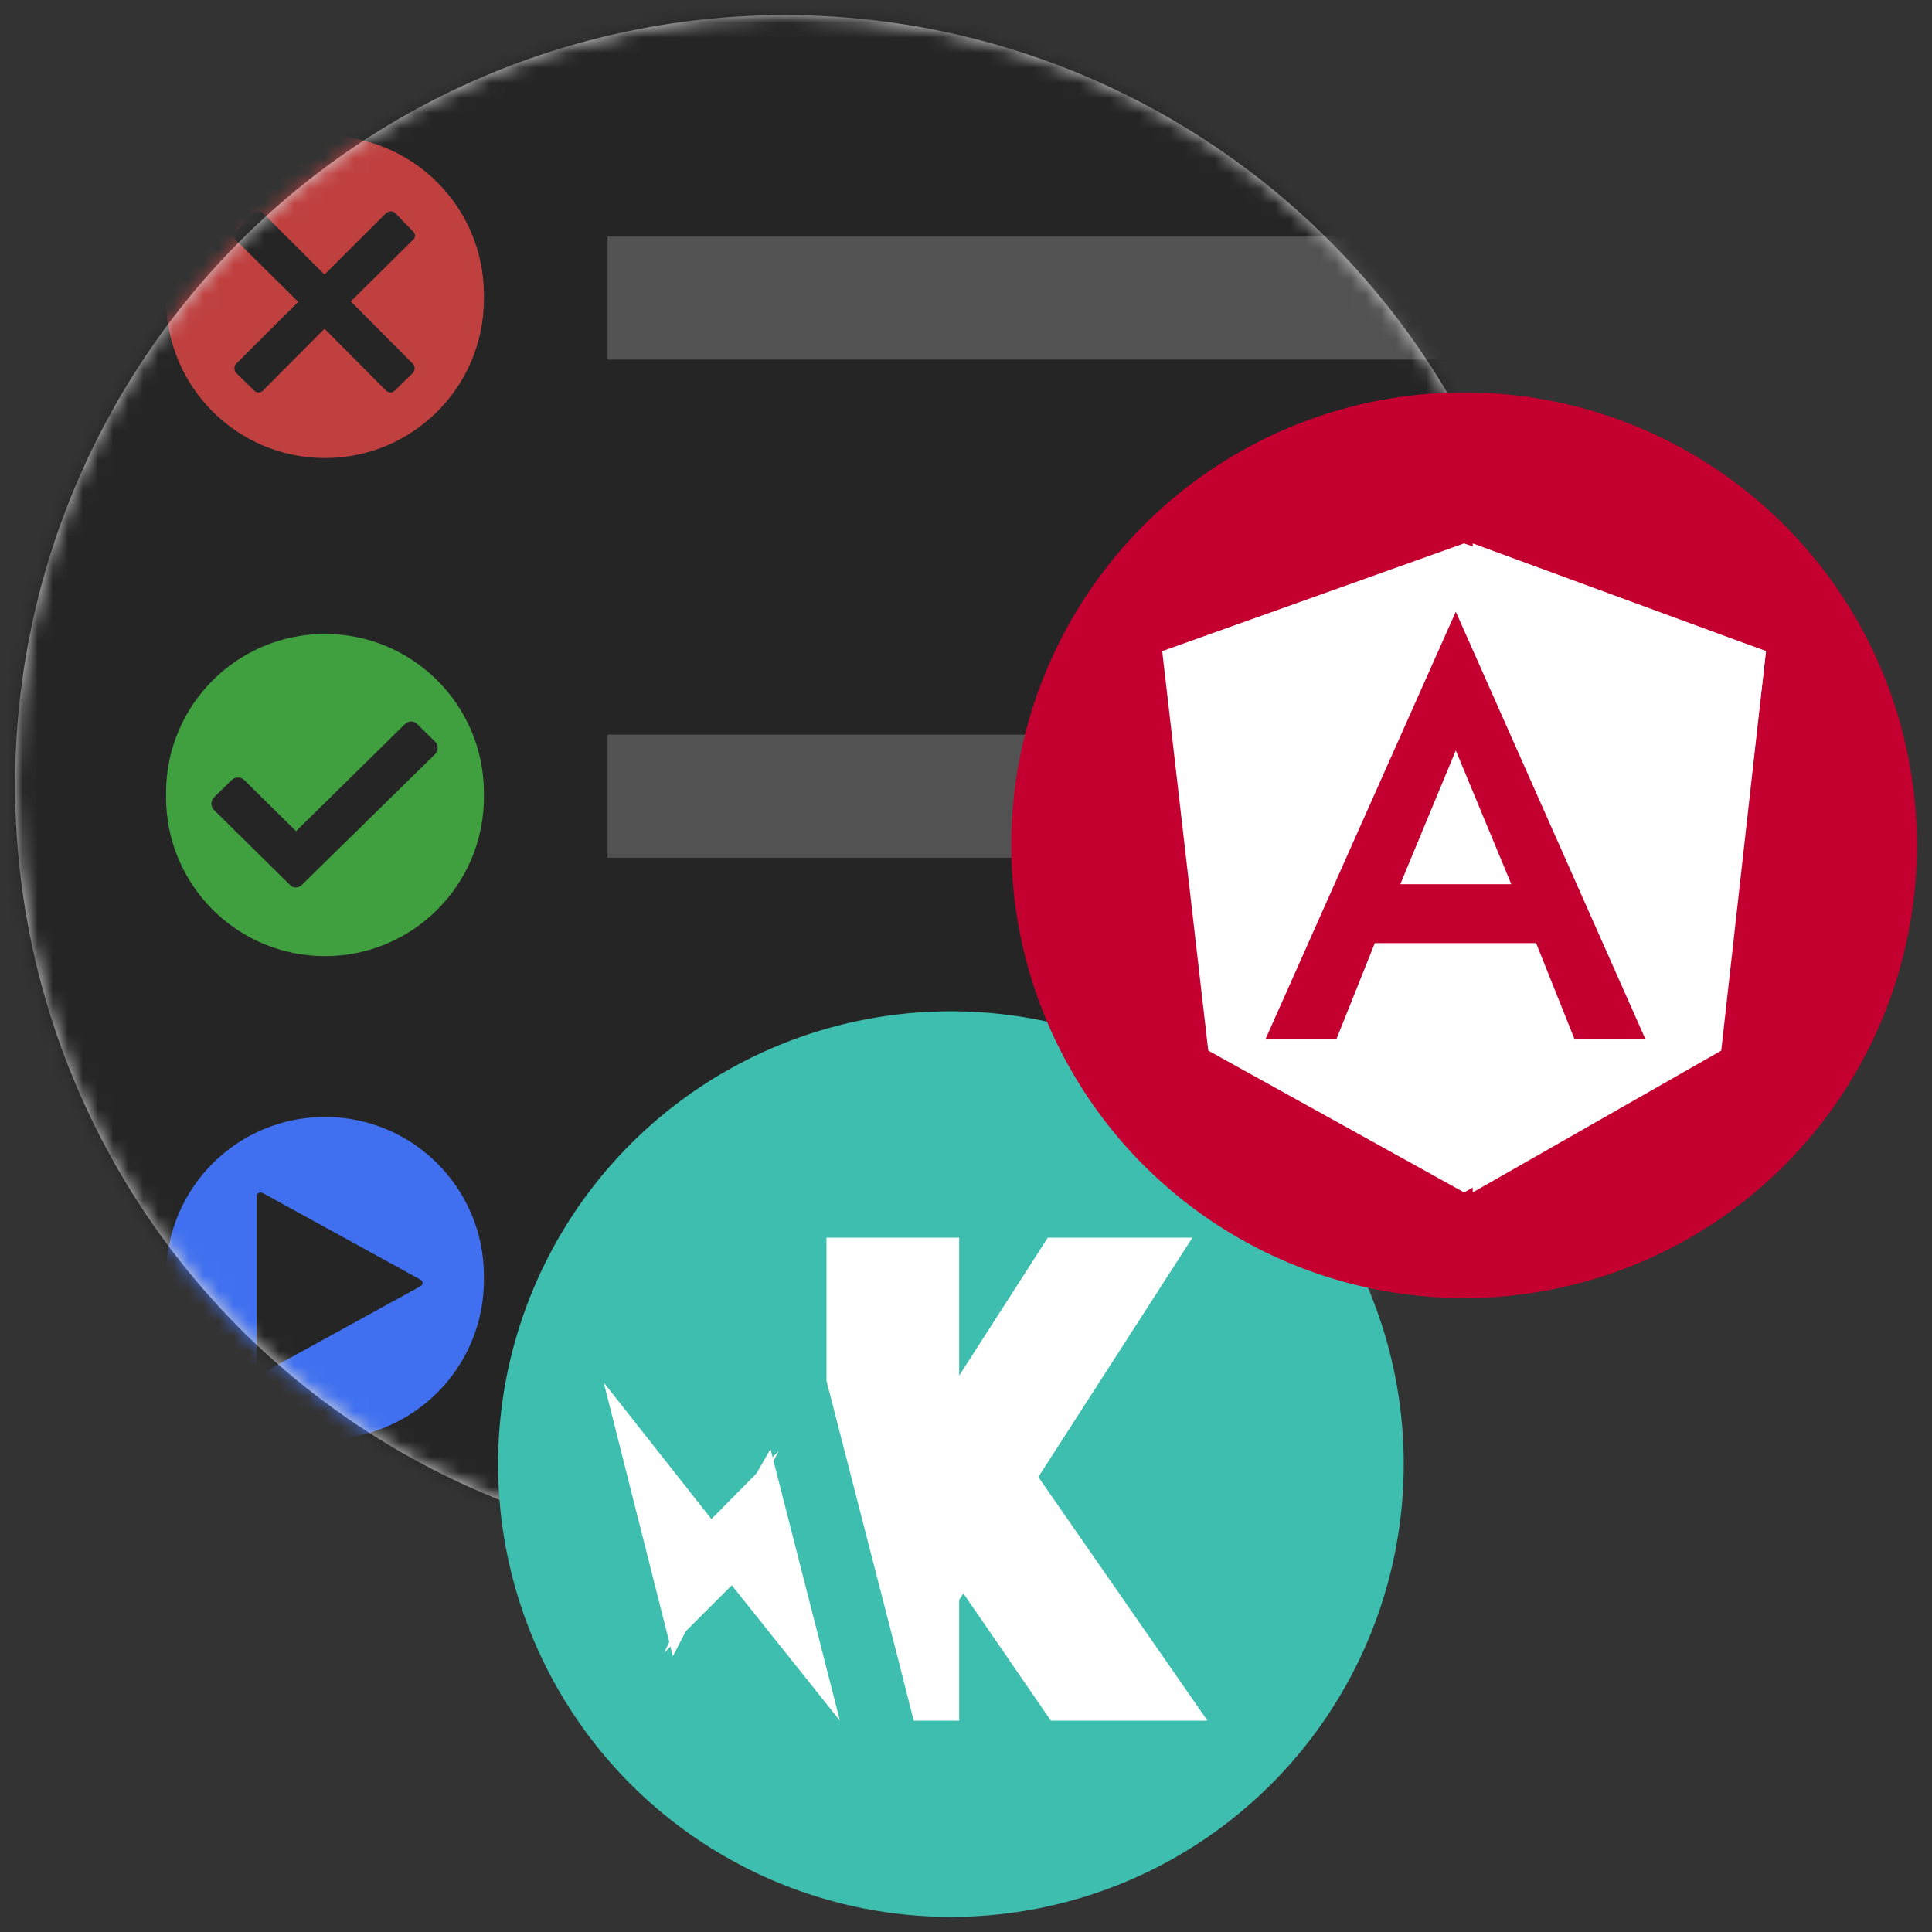 <?xml version="1.0" encoding="UTF-8"?>
<svg width="128px" height="128px" viewBox="0 0 128 128" version="1.1" xmlns="http://www.w3.org/2000/svg" xmlns:xlink="http://www.w3.org/1999/xlink">
    <rect x="0" y="0" width="128" height="128" fill="#333333" stroke="none"/>
    <!-- Generator: Sketch 53.1 (72631) - https://sketchapp.com -->
    <title>Artboard</title>
    <desc>Created with Sketch.</desc>
    <defs>
        <circle id="path-1" cx="51" cy="51" r="51"></circle>
    </defs>
    <g id="Artboard" stroke="none" stroke-width="1" fill="none" fill-rule="evenodd">
        <g id="Group-3" transform="translate(1, 1)">
            <mask id="mask-2" fill="white">
                <use xlink:href="#path-1"></use>
            </mask>
            <use id="Mask" fill="#D8D8D8" xlink:href="#path-1"></use>
            <g mask="url(#mask-2)">
                <g transform="translate(-1, -1)">
                    <polygon id="Rectangle" fill="#252525" points="1.35891298e-13 -1.42108547e-14 113 -1.42108547e-14 113 70 90 85 78 112 1.35891298e-13 112"></polygon>
                    <g id="descarga" stroke-width="1" fill="none" transform="translate(11, 9)">
                        <g id="Group" fill-rule="nonzero">
                            <g>
                                <path d="M10.53,1.95399252e-14 C16.346,1.84715927e-14 21.061,4.715 21.061,10.53 L21.061,10.817 C21.061,16.633 16.346,21.347 10.53,21.347 C4.715,21.347 -9.94591933e-15,16.633 -1.0658141e-14,10.817 L-1.0658141e-14,10.53 C-1.13703627e-14,4.715 4.715,2.06082578e-14 10.53,1.95399252e-14 Z M16.345,15.094 L12.241,10.969 L16.345,6.906 C16.552,6.719 16.552,6.521 16.345,6.312 L15.194,5.125 C15.111,5.042 15.008,5 14.883,5 C14.801,5 14.697,5.042 14.573,5.125 L10.5,9.188 L6.427,5.125 C6.345,5.042 6.241,5 6.117,5 C6.034,5 5.93,5.042 5.806,5.125 L4.655,6.312 C4.448,6.521 4.448,6.729 4.655,6.938 L8.759,11 L4.655,15.094 C4.573,15.177 4.531,15.281 4.531,15.406 C4.531,15.531 4.573,15.635 4.655,15.719 L5.837,16.875 C5.92,16.958 6.023,17 6.148,17 C6.251,17 6.345,16.958 6.427,16.875 L10.5,12.781 L14.573,16.875 C14.655,16.958 14.759,17 14.883,17 C14.987,17 15.08,16.958 15.163,16.875 L16.345,15.719 C16.427,15.635 16.469,15.531 16.469,15.406 C16.469,15.281 16.427,15.177 16.345,15.094 Z" id="Combined-Shape" fill="#C04040"></path>
                                <rect id="Rectangle" fill="#808080" opacity="0.5" x="29.251" y="6.671" width="61.707" height="8.154"></rect>
                            </g>
                            <g transform="translate(0, 32.649)">
                                <path d="M10.53,0.351 C16.346,0.351 21.061,5.065 21.061,10.881 L21.061,11.168 C21.061,16.984 16.346,21.698 10.53,21.698 C4.715,21.698 -9.94591933e-15,16.984 -1.0658141e-14,11.168 L-1.0658141e-14,10.881 C-1.13703627e-14,5.065 4.715,0.351 10.53,0.351 Z M17.841,7.504 L16.641,6.324 C16.524,6.209 16.388,6.151 16.235,6.151 C16.082,6.151 15.947,6.209 15.829,6.324 L8.612,13.42 L5.171,10.02 C5.053,9.916 4.918,9.864 4.765,9.864 C4.612,9.864 4.476,9.916 4.359,10.02 L3.159,11.2 C3.053,11.315 3,11.448 3,11.599 C3,11.749 3.053,11.882 3.159,11.998 L8.206,16.977 C8.312,17.093 8.444,17.151 8.603,17.151 C8.762,17.151 8.894,17.093 9,16.977 L17.841,8.302 C17.947,8.187 18,8.051 18,7.894 C18,7.738 17.947,7.608 17.841,7.504 Z" id="Combined-Shape" fill="#40A040"></path>
                                <rect id="Rectangle" fill="#808080" opacity="0.5" x="29.251" y="7.022" width="61.707" height="8.154"></rect>
                            </g>
                            <g transform="translate(0, 64.298)">
                                <path d="M10.53,0.702 C16.346,0.702 21.061,5.416 21.061,11.232 L21.061,11.519 C21.061,17.334 16.346,22.049 10.53,22.049 C4.715,22.049 -2.06040604e-14,17.334 -2.13162821e-14,11.519 L-2.13162821e-14,11.232 C-2.20285038e-14,5.416 4.715,0.702 10.53,0.702 Z M16.82,11.941 C16.94,11.874 17,11.794 17,11.702 C17,11.609 16.94,11.529 16.82,11.462 L6.438,5.758 C6.318,5.691 6.215,5.684 6.129,5.735 C6.043,5.787 6,5.879 6,6.013 L6,17.39 C6,17.524 6.043,17.616 6.129,17.668 C6.215,17.719 6.318,17.712 6.438,17.645 L16.82,11.941 Z" id="Combined-Shape" fill="#4070F0"></path>
                                <rect id="Rectangle" fill="#808080" opacity="0.5" x="29.251" y="7.373" width="61.707" height="8.154"></rect>
                            </g>
                        </g>
                    </g>
                </g>
            </g>
        </g>
        <g id="Group-2" transform="translate(33, 67)" fill="#3DBEAE">
            <circle id="Oval" cx="30" cy="30" r="30"></circle>
        </g>
        <g id="Group" transform="translate(67, 26)">
            <circle id="Oval" fill="#C3002F" cx="30" cy="30" r="30"></circle>
            <g id="angular" transform="translate(10, 10)" fill-rule="nonzero">
                <polygon id="Path" fill="#FFFFFF" points="20 0 20 0 20 0 0 7.138 3.05 33.605 20 43 20 43 20 43 36.95 33.605 40 7.138"></polygon>
                <polygon id="Path" fill="#FFFFFF" points="20.571 0 20.571 4.773 20.571 4.752 20.571 26.531 20.571 26.531 20.571 43 20.571 43 37.037 33.605 40 7.138"></polygon>
                <path d="M19.45,4.526 L6.857,32.816 L6.857,32.816 L11.552,32.816 L11.552,32.816 L14.084,26.486 L24.773,26.486 L27.305,32.816 L27.305,32.816 L32,32.816 L32,32.816 L19.45,4.526 L19.45,4.526 L19.45,4.526 L19.45,4.526 L19.45,4.526 Z M23.129,22.584 L15.772,22.584 L19.45,13.718 L23.129,22.584 Z" id="Shape" fill="#C3002F"></path>
            </g>
        </g>
        <g id="Group-4" transform="translate(40, 82)" fill="#FFFFFF" fill-rule="nonzero">
            <path d="M23.059,22.452 L29.623,32 L40,32 L28.24,15.059 L23.059,22.452 M4,27.506 L8.482,23.027 L15.647,32 L11.047,14 L7.164,20.778 L4,27.506" id="Shape"></path>
            <path d="M4.579,27.733 L11.595,14.125 L7.134,18.641 L0,9.6 L4.579,27.733 M39,0 L29.417,0 L23.547,9.141 L23.547,0 L14.757,0 L14.757,9.48 L19.444,27.688 L20.536,32 L23.547,32 L23.547,24 L39,0" id="Shape"></path>
        </g>
    </g>
</svg>